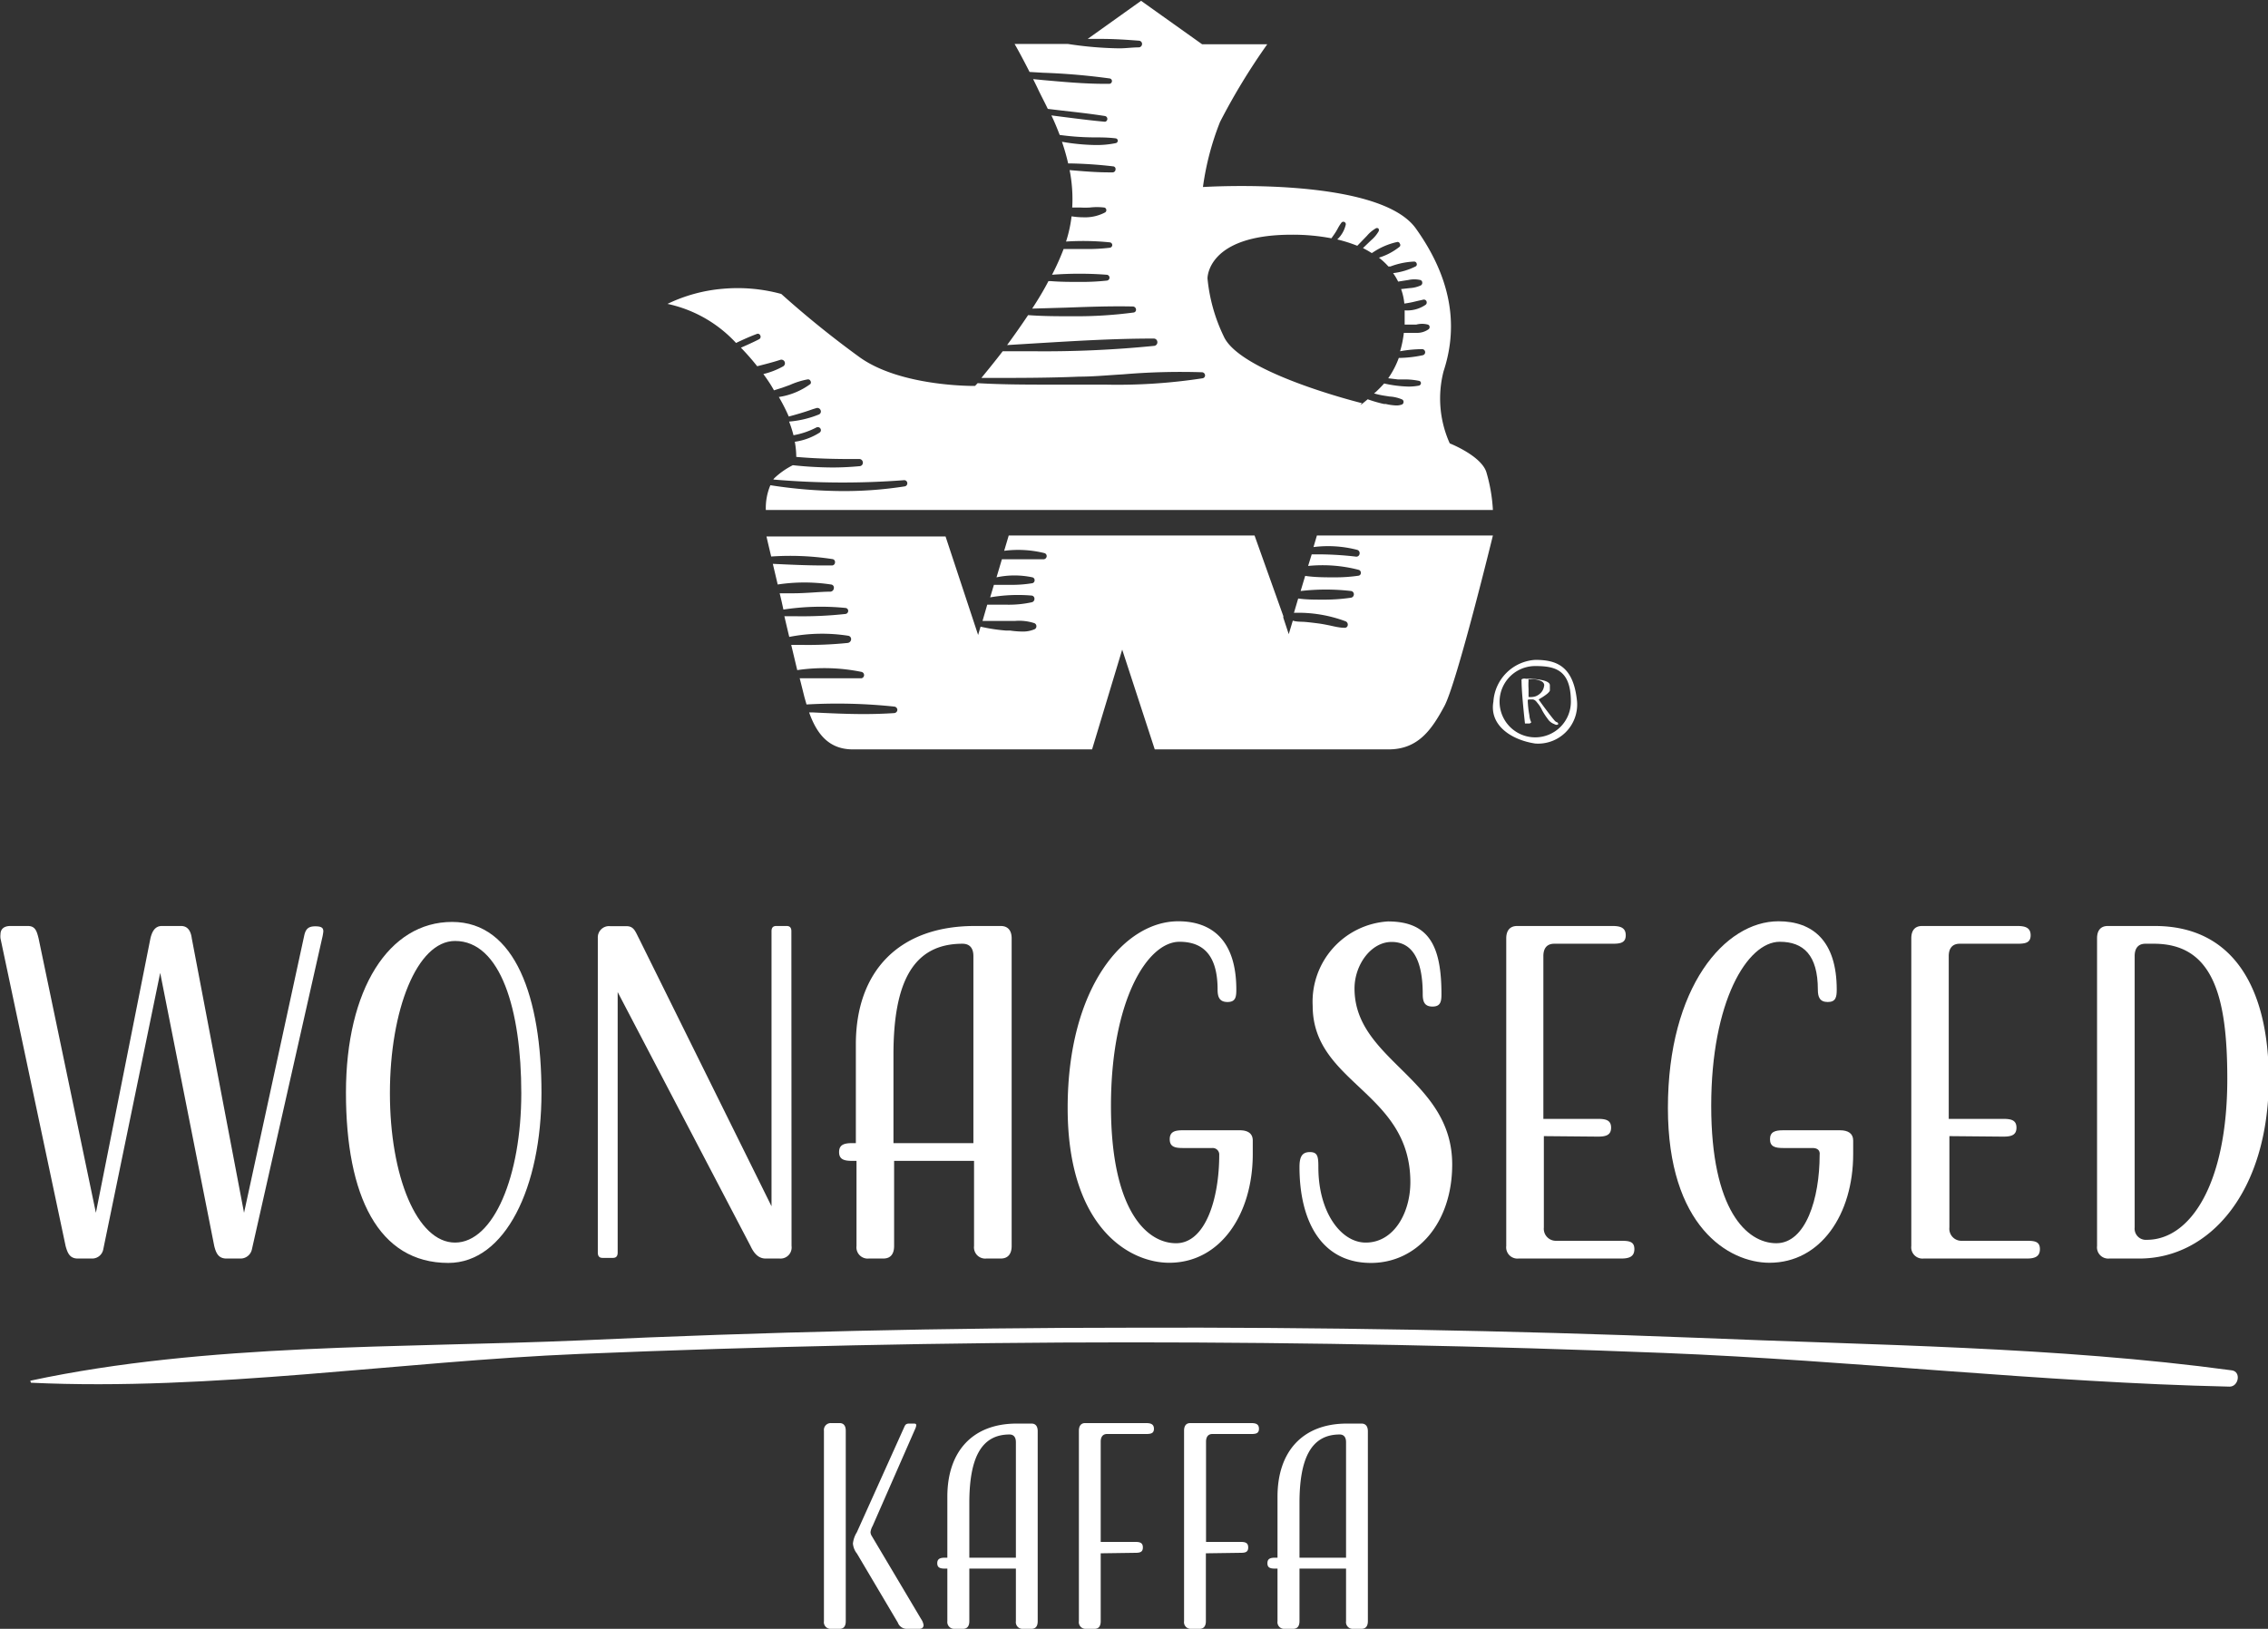 <svg id="Layer_1" data-name="Layer 1" xmlns="http://www.w3.org/2000/svg" viewBox="0 0 139.31 100.07"><rect x="0" y="0" width="139.31" height="100.07" fill="#333333" stroke="none"/><defs><style>.cls-1{fill:#ffffff;}.cls-2{fill:#ffffff;}</style></defs><title>Kaffa_Logo</title><path class="cls-1" d="M283.07,368.6a.19.19,0,0,1,.19.17.19.19,0,0,1-.15.21,24.11,24.11,0,0,1-3.77.29,29.38,29.38,0,0,1-4.49-.36,3.61,3.61,0,0,0-.28,1.52h44.66a10.06,10.06,0,0,0-.41-2.35c-.35-1-2.24-1.74-2.24-1.74a6.71,6.71,0,0,1-.38-4.43c.7-2.13.9-5.13-1.7-8.77-2.31-3.24-13.08-2.55-13.08-2.55a17,17,0,0,1,1.05-4,39.43,39.43,0,0,1,2.9-4.77h-4l-3.75-2.67-3.28,2.34.85,0c.75,0,1.53.05,2.3.11a.2.2,0,0,1,.19.2.21.21,0,0,1-.19.21c-.41,0-.81.06-1.22.06a22.58,22.58,0,0,1-3.15-.27h-3.27s.32.54.92,1.72l.84.05a39.85,39.85,0,0,1,4.08.35.16.16,0,0,1,.14.17.17.17,0,0,1-.16.16h-.28c-1.27,0-2.55-.12-3.79-.23l-.61-.06c.1.21.21.42.32.66s.37.73.58,1.17l.84.1c.88.1,1.79.2,2.68.34a.18.18,0,0,1,0,.35h0c-.9-.08-1.81-.2-2.68-.31l-.62-.08c.18.37.35.78.51,1.2h0a16,16,0,0,0,2.05.15c.45,0,.92,0,1.39.06a.15.15,0,0,1,.13.14.16.16,0,0,1-.11.15,5.85,5.85,0,0,1-1.26.12,13,13,0,0,1-2.06-.2,12.9,12.9,0,0,1,.38,1.33h.1a26.4,26.4,0,0,1,2.66.18.16.16,0,0,1,.15.19.18.18,0,0,1-.18.18h-.21c-.81,0-1.63-.07-2.43-.14h0a9.15,9.15,0,0,1,.16,2.3l.51,0a5.46,5.46,0,0,0,.57,0,3.69,3.69,0,0,1,.88,0,.15.15,0,0,1,.13.12.16.16,0,0,1-.07.18,2.61,2.61,0,0,1-1.31.3,4.74,4.74,0,0,1-.75-.06,8,8,0,0,1-.34,1.55,16.1,16.1,0,0,1,2.69.05.17.17,0,0,1,.15.16.17.17,0,0,1-.15.17,11.32,11.32,0,0,1-1.43.08c-.47,0-.94,0-1.41,0a14.73,14.73,0,0,1-.71,1.58,22.13,22.13,0,0,1,3.36,0,.18.18,0,0,1,.17.18.18.18,0,0,1-.17.18,14.41,14.41,0,0,1-1.62.08c-.61,0-1.23,0-1.83-.05h-.13c-.3.58-.64,1.14-1,1.69l2.09-.06c1.35-.05,2.74-.1,4.11-.07a.2.2,0,0,1,.18.19.17.17,0,0,1-.15.18,26.59,26.59,0,0,1-3.69.23c-.93,0-1.87,0-2.79-.07-.44.66-.88,1.28-1.29,1.84l1.8-.11c2.34-.14,4.75-.29,7.13-.29h.08a.22.22,0,0,1,.22.21.22.22,0,0,1-.21.24,67.71,67.71,0,0,1-7.41.33h-1.88c-.53.69-1,1.26-1.31,1.64,2.2,0,4.12,0,6-.08.88,0,1.8-.09,2.68-.14a41.8,41.8,0,0,1,4.88-.13.2.2,0,0,1,.18.18.18.18,0,0,1-.15.19,34.37,34.37,0,0,1-6,.39l-1.26,0h-1.9c-1.56,0-3.12,0-4.66-.09l-.16.17s-4.51.07-7.07-1.75a59.66,59.66,0,0,1-4.83-3.9,10.16,10.16,0,0,0-3.57-.32,9.66,9.66,0,0,0-3.42.93,8,8,0,0,1,4.21,2.4c.42-.2.84-.39,1.27-.55a.16.16,0,0,1,.22.09.17.17,0,0,1-.07.23c-.37.19-.75.36-1.12.52a15,15,0,0,1,1,1.14c.47-.12.95-.24,1.41-.39a.22.22,0,0,1,.18.4,4.79,4.79,0,0,1-1.21.47c.24.33.46.65.65,1l.51-.16.47-.17a4.85,4.85,0,0,1,1.08-.34.16.16,0,0,1,.18.09.17.17,0,0,1,0,.19,4.35,4.35,0,0,1-1.94.8,11.37,11.37,0,0,1,.61,1.2c.49-.13,1-.28,1.47-.45l.23-.07a.21.21,0,0,1,.25.12.2.2,0,0,1-.09.27A6.15,6.15,0,0,1,276,365a7.33,7.33,0,0,1,.27.84,4.91,4.91,0,0,0,1.41-.48.19.19,0,0,1,.25.08.18.18,0,0,1-.06.24,3.78,3.78,0,0,1-1.52.56,5.28,5.28,0,0,1,.09.93c1.12.1,2.35.14,3.87.13a.22.22,0,0,1,.22.21.21.21,0,0,1-.2.23c-.54.05-1.1.08-1.67.08a23.17,23.17,0,0,1-2.43-.14,4.73,4.73,0,0,0-1.15.81l-.05.07A49.37,49.37,0,0,0,283.07,368.6Zm23.8-15.08a12.62,12.62,0,0,1,2.44.22c.1-.14.21-.29.3-.44l.09-.16a2.56,2.56,0,0,1,.22-.35.15.15,0,0,1,.27.12,1.79,1.79,0,0,1-.52.9,8.91,8.91,0,0,1,1.23.39l.6-.62a2.05,2.05,0,0,1,.52-.44.15.15,0,0,1,.18,0,.17.17,0,0,1,0,.19,2.08,2.08,0,0,1-.45.53l-.5.48c.19.1.37.2.54.31l.08-.05a4.34,4.34,0,0,1,1.47-.63.14.14,0,0,1,.17.09.16.16,0,0,1,0,.19,3.84,3.84,0,0,1-1.28.68,4.3,4.3,0,0,1,.58.54l.13,0a4.69,4.69,0,0,1,1.45-.3.16.16,0,0,1,.16.13.14.14,0,0,1-.07.17,4.18,4.18,0,0,1-1.38.41,3.56,3.56,0,0,1,.31.52l.64-.1a1.69,1.69,0,0,1,.71,0,.16.16,0,0,1,.13.15.18.18,0,0,1-.08.18,1.89,1.89,0,0,1-.69.17l-.53.06a3.57,3.57,0,0,1,.2.89,6.1,6.1,0,0,0,.72-.14l.44-.1a.17.17,0,0,1,.2.1.18.18,0,0,1-.06.22,2,2,0,0,1-1.22.34h-.06c0,.3,0,.59,0,.87l.48,0,.24,0a1.38,1.38,0,0,1,.7,0,.15.15,0,0,1,.11.12.18.18,0,0,1-.05.16,1.21,1.21,0,0,1-.75.23h-.78a6.65,6.65,0,0,1-.23,1.13,7.83,7.83,0,0,1,1.36-.13.19.19,0,0,1,.05.37,7.4,7.4,0,0,1-1.49.17h0a5.49,5.49,0,0,1-.65,1.25l.59.07.43,0a4.38,4.38,0,0,1,.88.09.14.14,0,0,1,.11.14.16.16,0,0,1-.12.15,3.39,3.39,0,0,1-.64.06,7.6,7.6,0,0,1-1.5-.19c-.16.18-.33.35-.51.52l-.11.09a4.75,4.75,0,0,0,.63.14l.32.05a2.28,2.28,0,0,1,.77.18.16.16,0,0,1,.09.17.16.16,0,0,1-.12.15,1,1,0,0,1-.34.05,3.42,3.42,0,0,1-.63-.09l-.11,0a8.24,8.24,0,0,1-1-.29c-.71.6-.35.24-.35.24s-7.47-1.84-8.49-4.1a10.46,10.46,0,0,1-1-3.56S301.64,353.52,306.87,353.52Z" transform="translate(-227.53 -339.1)"/><path class="cls-1" d="M308.21,372.71a7.13,7.13,0,0,1,2.68.17.21.21,0,0,1,.15.25.2.2,0,0,1-.2.17h0a20.35,20.35,0,0,0-2.74-.14l-.22.71a8.82,8.82,0,0,1,3.11.24.19.19,0,0,1,.13.2.17.17,0,0,1-.15.16,9.81,9.81,0,0,1-1.45.1c-.6,0-1.22,0-1.82-.09l-.28.93a13.43,13.43,0,0,1,3.1,0,.2.2,0,0,1,.17.2.21.21,0,0,1-.17.21,11.4,11.4,0,0,1-1.74.12c-.53,0-1,0-1.51-.07l-.26.88a8.31,8.31,0,0,1,3.17.52.22.22,0,0,1,.13.26.18.18,0,0,1-.18.14h0c-.35,0-.7-.1-1-.16s-.47-.09-.71-.12-.48-.06-.72-.08-.51,0-.76-.08l-.25.83-.33-1a.24.24,0,0,1,0-.1v0L304.59,372h-15.1l-.28.94a6.7,6.7,0,0,1,2.47.14.19.19,0,0,1,.14.21.2.2,0,0,1-.19.17h-.12c-.38,0-.77,0-1.14,0s-.86,0-1.3,0l-.33,1.11a5.31,5.31,0,0,1,2.21,0,.18.18,0,0,1,.13.19.18.18,0,0,1-.14.17,7.64,7.64,0,0,1-1.36.1h-1l-.23.77h0a10,10,0,0,1,2.55-.11.19.19,0,0,1,.17.19.21.21,0,0,1-.16.22,6.61,6.61,0,0,1-1.56.15l-1,0h-.18l-.29,1,.79,0,.8,0h.39a3,3,0,0,1,1.19.13.2.2,0,0,1,.14.2.2.2,0,0,1-.14.19,1.83,1.83,0,0,1-.74.13,5.67,5.67,0,0,1-.73-.06l-.25,0a10.85,10.85,0,0,1-1.57-.24l-.15.51-2-6.05h-11s.11.48.29,1.23a17,17,0,0,1,3.77.16.18.18,0,0,1,.15.2.19.19,0,0,1-.19.19h-.49c-1.05,0-2.1-.05-3.14-.1l.3,1.27a10.93,10.93,0,0,1,3.28,0,.19.19,0,0,1,.17.21.23.23,0,0,1-.21.23c-.63,0-1.45.1-2.31.1l-.81,0c.08.31.15.63.23,1a15.23,15.23,0,0,1,3.81-.1.18.18,0,0,1,.17.18.19.19,0,0,1-.17.19,24.35,24.35,0,0,1-3,.14h-.75c.1.43.2.86.3,1.27a10.42,10.42,0,0,1,3.63-.07.21.21,0,0,1,.17.21.24.24,0,0,1-.21.23,24,24,0,0,1-2.82.12h-.65l.37,1.55a11.4,11.4,0,0,1,3.95.11.2.2,0,0,1,0,.39h-.82c-.54,0-1.08,0-1.61,0s-.91,0-1.37,0c.13.5.23.92.3,1.19l.12.42a33.42,33.42,0,0,1,5.39.13.21.21,0,0,1,.19.21.21.21,0,0,1-.19.19q-.93.06-1.86.06c-1.05,0-2.1-.05-3.13-.1h-.24c.48,1.34,1.22,2.27,2.69,2.27h14.69l1.85-6.13,2,6.13h14.36c1.83,0,2.66-1.23,3.43-2.66S319.23,372,319.23,372H308.42Z" transform="translate(-227.53 -339.1)"/><path class="cls-1" d="M242.52,413.61l3.69-17c.09-.44.26-.6.69-.6s.49.13.49.32a3.28,3.28,0,0,1-.08.44L243,415.87a.71.71,0,0,1-.67.55h-.89c-.49,0-.64-.33-.75-.77l-3.32-16.78-3.5,17a.69.69,0,0,1-.66.55h-.9c-.49,0-.63-.33-.75-.77l-4-18.9a1.05,1.05,0,0,1,0-.25c0-.29.18-.51.61-.51h1.07c.46,0,.55.32.66.76l3.52,16.86,3.35-16.86c.09-.38.26-.76.7-.76h1.18c.46,0,.61.38.66.76Z" transform="translate(-227.53 -339.1)"/><path class="cls-1" d="M255.3,395.74c3.9,0,5.49,4.69,5.49,10.49s-2.22,10.46-5.72,10.46c-4.3,0-6.29-4.11-6.29-10.46S251.41,395.74,255.3,395.74Zm.18,19.7c2.36,0,4.07-4.06,4.07-9.18s-1.27-9.35-4.07-9.35c-2.34,0-4,4.25-4,9.35S253.14,415.44,255.48,415.44Z" transform="translate(-227.53 -339.1)"/><path class="cls-1" d="M276.15,415.65a.68.68,0,0,1-.73.77h-.86c-.49,0-.75-.39-.93-.77l-8.16-15.6v16c0,.22-.09.33-.29.33h-.64c-.2,0-.29-.11-.29-.33l0-19.34A.69.69,0,0,1,265,396h1c.47,0,.55.32.78.76l8.14,16.45V396.31c0-.21.09-.32.29-.32h.64c.2,0,.29.11.29.32Z" transform="translate(-227.53 -339.1)"/><path class="cls-1" d="M280.1,409.33v-6.07c0-4.47,2.63-7.27,7.3-7.27H289c.46,0,.67.3.67.76v18.9c0,.47-.21.77-.67.77h-.89a.69.69,0,0,1-.75-.77v-5.23h-4.91v5.23c0,.47-.2.77-.66.77h-.9a.69.69,0,0,1-.75-.77v-5.23h-.26c-.49,0-.81-.08-.81-.54s.32-.55.81-.55Zm2.31,0h4.91V397.84c0-.46-.2-.76-.67-.76-3,0-4.24,2.31-4.24,6.81Z" transform="translate(-227.53 -339.1)"/><path class="cls-1" d="M302,409.63h-1.82c-.49,0-.8-.08-.8-.54s.31-.55.8-.55h3.5c.49,0,.8.19.8.63V410c0,3.71-2,6.68-5.13,6.68-2.51,0-6.24-2.24-6.24-9.51,0-7.43,3.49-11.47,6.79-11.47,2.1,0,3.57,1.2,3.57,4.2,0,.46-.05.76-.54.76s-.61-.3-.61-.76c0-2.13-.9-2.94-2.34-2.94-2,0-4.21,3.67-4.21,10.08s2.19,8.44,4,8.44,2.65-2.75,2.65-5.42A.4.4,0,0,0,302,409.63Z" transform="translate(-227.53 -339.1)"/><path class="cls-1" d="M311.74,416.69c-3.09,0-4.39-2.64-4.39-5.89,0-.62.15-.92.64-.92s.52.3.52.95c0,2.73,1.38,4.61,2.91,4.61,1.73,0,2.74-1.83,2.74-3.71,0-5.56-6-6.05-6-10.84a4.94,4.94,0,0,1,4.62-5.18c2.51,0,3.29,1.48,3.29,4.47,0,.46-.06.76-.55.76s-.6-.3-.6-.76c0-2.12-.64-3.21-1.91-3.21s-2.28,1.41-2.28,2.86c0,4.44,6,5.53,6,10.81C316.73,414.24,314.57,416.69,311.74,416.69Z" transform="translate(-227.53 -339.1)"/><path class="cls-1" d="M322.36,408.9v5.61a.74.74,0,0,0,.75.82h4c.5,0,.81.05.81.51s-.31.58-.81.58H320.8a.69.69,0,0,1-.75-.77v-18.9c0-.46.21-.76.67-.76h5.86c.49,0,.81.11.81.57s-.32.52-.81.52H323c-.47,0-.67.3-.67.76v10h3.35c.49,0,.81.08.81.54s-.32.55-.81.55Z" transform="translate(-227.53 -339.1)"/><path class="cls-1" d="M338.87,409.63h-1.81c-.49,0-.81-.08-.81-.54s.32-.55.81-.55h3.49c.49,0,.81.19.81.63V410c0,3.71-2,6.68-5.14,6.68-2.51,0-6.24-2.24-6.24-9.51,0-7.43,3.5-11.47,6.79-11.47,2.1,0,3.58,1.2,3.58,4.2,0,.46-.06.76-.55.76s-.61-.3-.61-.76c0-2.13-.89-2.94-2.34-2.94-2,0-4.21,3.67-4.21,10.08s2.19,8.44,4,8.44,2.66-2.75,2.66-5.42C339.34,409.77,339.16,409.63,338.87,409.63Z" transform="translate(-227.53 -339.1)"/><path class="cls-1" d="M347.27,408.9v5.61a.74.74,0,0,0,.76.82h4c.49,0,.8.05.8.51s-.31.58-.8.58h-6.35a.69.69,0,0,1-.75-.77v-18.9c0-.46.2-.76.66-.76h5.86c.49,0,.81.11.81.57s-.32.52-.81.52h-3.55c-.46,0-.67.3-.67.76v10h3.35c.49,0,.81.08.81.54s-.32.55-.81.55Z" transform="translate(-227.53 -339.1)"/><path class="cls-1" d="M358.94,416.42h-1.85a.69.69,0,0,1-.75-.77v-18.9c0-.46.2-.76.66-.76h2.89c4.76,0,7,3.73,7,9.45C366.85,412.36,363.24,416.42,358.94,416.42Zm.89-19.34h-.52c-.46,0-.66.3-.66.76v16.67a.69.69,0,0,0,.75.76c2.65,0,4.94-3.4,4.94-9.89C364.34,400.32,363.47,397.08,359.83,397.08Z" transform="translate(-227.53 -339.1)"/><path class="cls-1" d="M279.48,438.7c0,.29-.11.47-.38.47h-.52a.41.41,0,0,1-.44-.47V427a.42.42,0,0,1,.44-.47h.52c.27,0,.38.19.38.47Zm4.63-.13a.88.88,0,0,1,.15.37c0,.13-.08.23-.27.23h-.74a.58.58,0,0,1-.57-.38l-2.51-4.24a1.15,1.15,0,0,1-.25-.62,1.64,1.64,0,0,1,.24-.69l2.91-6.46c.06-.14.11-.22.3-.22h.28c.07,0,.16,0,.16.1a.67.67,0,0,1-.05.19l-2.63,6a1.05,1.05,0,0,0-.13.38.51.51,0,0,0,.05.19Z" transform="translate(-227.53 -339.1)"/><path class="cls-1" d="M285.72,434.8v-3.75c0-2.76,1.53-4.49,4.26-4.49h.91c.27,0,.38.19.38.47V438.7c0,.29-.11.47-.38.47h-.52a.41.41,0,0,1-.44-.47v-3.23h-2.86v3.23c0,.29-.12.47-.39.47h-.52a.42.42,0,0,1-.44-.47v-3.23h-.15c-.28,0-.47-.05-.47-.33s.19-.34.47-.34Zm1.35,0h2.86v-7.1c0-.28-.12-.47-.39-.47-1.73,0-2.47,1.43-2.47,4.21Z" transform="translate(-227.53 -339.1)"/><path class="cls-1" d="M295.14,434.53v4.17c0,.29-.11.47-.38.47h-.53a.41.41,0,0,1-.43-.47V427c0-.28.12-.47.38-.47h3.75c.29,0,.48.07.48.35s-.19.32-.48.32h-2.4c-.27,0-.39.19-.39.47v6.16h2.12c.29,0,.47.05.47.34s-.18.33-.47.33Z" transform="translate(-227.53 -339.1)"/><path class="cls-1" d="M301.6,434.53v4.17c0,.29-.12.47-.39.47h-.52a.41.41,0,0,1-.43-.47V427c0-.28.11-.47.38-.47h3.75c.29,0,.47.07.47.35s-.18.32-.47.32H302c-.27,0-.39.19-.39.47v6.16h2.12c.29,0,.47.05.47.34s-.18.33-.47.33Z" transform="translate(-227.53 -339.1)"/><path class="cls-1" d="M306,434.8v-3.75c0-2.76,1.53-4.49,4.26-4.49h.9c.27,0,.39.19.39.47V438.7c0,.29-.12.47-.39.47h-.52a.41.41,0,0,1-.43-.47v-3.23h-2.86v3.23c0,.29-.12.47-.39.47h-.52a.41.41,0,0,1-.44-.47v-3.23h-.15c-.29,0-.47-.05-.47-.33s.18-.34.47-.34Zm1.35,0h2.86v-7.1c0-.28-.12-.47-.39-.47-1.73,0-2.47,1.43-2.47,4.21Z" transform="translate(-227.53 -339.1)"/><path class="cls-1" d="M229.43,424.05c11.1.52,22.61-1.31,33.73-1.77s22.52-.71,33.79-.71q16.4,0,32.77.65c11.58.46,23.19,1.81,34.76,2.07.56,0,.72-.92.14-1-10.78-1.46-22-1.54-32.85-2q-17.4-.68-34.82-.62-16.9,0-33.79.78c-11,.47-22.94.16-33.74,2.47-.06,0,0,.09,0,.09Z" transform="translate(-227.53 -339.1)"/><path class="cls-2" d="M322.94,383.56a.79.79,0,0,1-.34-.29,4.25,4.25,0,0,1-.34-.52,1.86,1.86,0,0,0-.3-.47q-.15-.21-.3-.21h0c-.2,0-.29,0-.29.05a5.79,5.79,0,0,0,.1.92,1.13,1.13,0,0,0,.12.44l-.1.07h-.19l-.1,0c-.14-1.28-.21-2.16-.21-2.62a.19.19,0,0,1,0-.08.13.13,0,0,1,.09-.05.36.36,0,0,1,.18,0,4.32,4.32,0,0,1,1.06.1c.27.07.41.17.41.3v.31c0,.05-.06.12-.16.21a3.27,3.27,0,0,1-.36.25l-.17.1c.09.14.28.4.56.77s.44.56.47.58l0,0,.08.05c.06,0,.09.07.09.1s0,.06-.14.06Zm-1.09-1.68a.87.87,0,0,0,.31-.2.75.75,0,0,0,.21-.41.24.24,0,0,0,0-.15.34.34,0,0,0-.11-.14,1.19,1.19,0,0,0-.74-.14.15.15,0,0,0-.1,0,.09.09,0,0,0,0,.07,3.89,3.89,0,0,0,0,.51c0,.15,0,.32,0,.5h0A1.06,1.06,0,0,0,321.85,381.88Z" transform="translate(-227.53 -339.1)"/><path class="cls-2" d="M321.83,379.64a2.75,2.75,0,0,0-2.57,2.57c-.26,1.49,1.16,2.36,2.57,2.57a2.4,2.4,0,0,0,2.57-2.57C324.19,380,323.12,379.64,321.83,379.64Zm0,4.76a2.19,2.19,0,0,1,0-4.38c1.21,0,2.19.22,2.19,2.19A2.19,2.19,0,0,1,321.83,384.4Z" transform="translate(-227.53 -339.1)"/></svg>